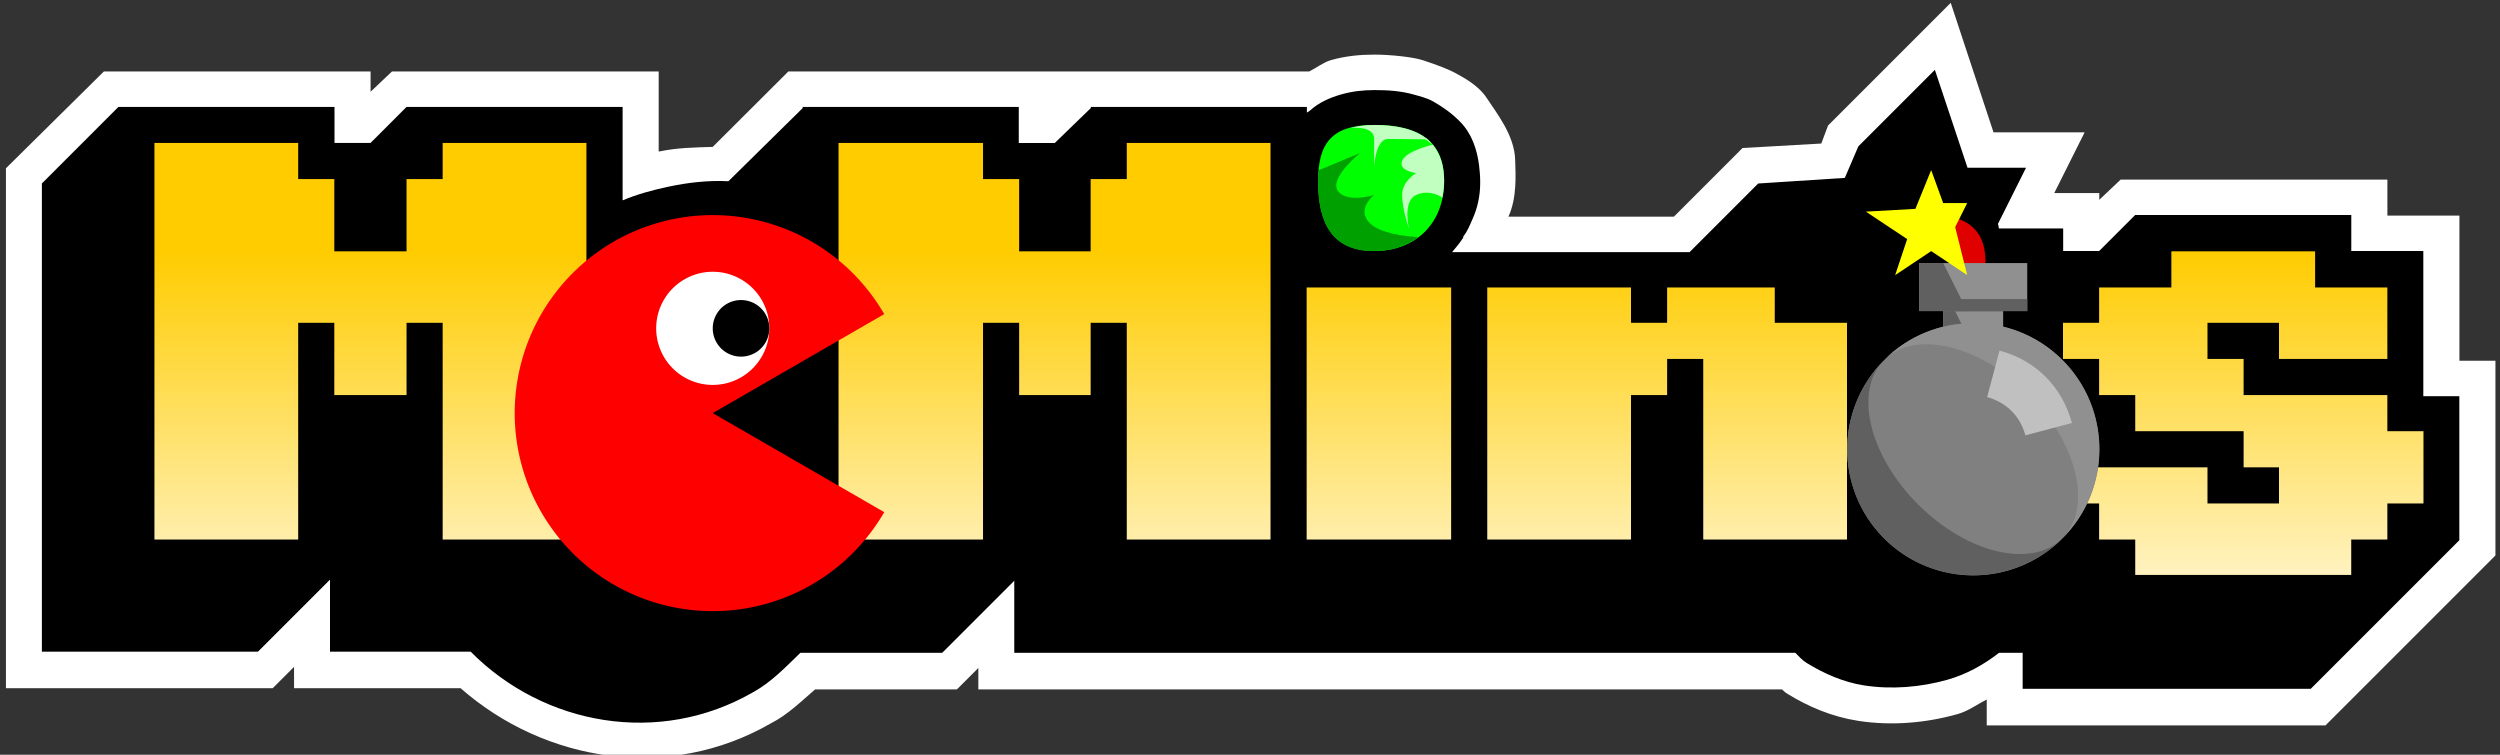 <?xml version="1.0" encoding="UTF-8" standalone="no"?>
<!-- Created with Inkscape (http://www.inkscape.org/) -->
<svg id="svg2" xmlns:rdf="http://www.w3.org/1999/02/22-rdf-syntax-ns#" xmlns="http://www.w3.org/2000/svg" height="64" width="212" version="1.1" xmlns:cc="http://creativecommons.org/ns#" xmlns:xlink="http://www.w3.org/1999/xlink" xmlns:dc="http://purl.org/dc/elements/1.1/">
 <rect width="100%" height="100%" fill="#333333" stroke="none"/>
 <title id="title3928">McMinos logo</title>
 <defs id="defs4">
  <linearGradient id="linearGradient3146" y2="752.36" gradientUnits="userSpaceOnUse" x2="92" gradientTransform="matrix(2 0 0 2 -88.773 -754.43)" y1="740.36" x1="92">
   <stop id="stop5107" stop-color="#fc0" offset="0"/>
   <stop id="stop5109" stop-color="#fff" offset="1"/>
  </linearGradient>
 </defs>
 <g id="layer1" transform="translate(-408.18 -639.48)">
  <g id="g4312" transform="matrix(1.527 0 0 1.527 294.19 -448.28)">
   <path id="path4308" style="block-progression:tb;text-indent:0;color:black;text-transform:none" d="m182.98 712.51-6.812 6.812-0.375 1-4.375 0.25-3.812 3.812h-9.188c0.485-1.056 0.399-2.345 0.375-3.125-0.018-1.398-1.091-2.704-1.562-3.438-0.472-0.734-1.298-1.156-1.687-1.375-0.428-0.242-1.078-0.486-1.875-0.75-0.546-0.181-1.817-0.312-2.688-0.312-0.804 0-1.626 0.076-2.438 0.312-0.397 0.116-0.785 0.423-1.188 0.625h-0.125-28.8l-4.2 4.188c-0.987 0.028-2.003 0.049-2.938 0.25h-0.063v-4.438h-14.812l-1.187 1.125v-1.125h-14.812l-5.438 5.375v28.875h14.812l1.188-1.188v1.188h9.25c4.689 4.111 11.56 5.223 17.25 1.938 0.893-0.449 1.729-1.264 2.438-1.875h7.875l1.188-1.188v1.188h44.625c0.121 0.099 0.149 0.149 0.312 0.25 1.137 0.702 2.458 1.272 3.938 1.5 1.846 0.285 3.754 0.116 5.5-0.375 0.607-0.171 1.077-0.536 1.625-0.812v1.438h18.812l9.438-9.438v-10.812h-2v-8.062h-4v-2h-14.812l-1.188 1.125v-0.375h-2.5l1.688-3.375h-5.062l-2.375-7.188z" fill="#fff"/>
   <path id="path9330" style="block-progression:tb;color:black;text-transform:none;text-indent:0" d="m182.1 716.23-4.25 4.25-0.75 1.75-4.812 0.312-3.812 3.812h-13.188c0.22-0.252 0.442-0.531 0.625-0.812 0.01-0.016-0.012-0.048 0-0.063 0.241-0.291 0.375-0.662 0.5-0.938 0.293-0.643 0.438-1.319 0.438-2.062-0-0.331-0.027-0.646-0.063-0.938-0.111-0.901-0.408-1.777-1.062-2.438-0.456-0.46-0.913-0.79-1.5-1.125-0.331-0.189-0.765-0.29-1.062-0.375-0.704-0.201-1.436-0.25-2.188-0.25-0.653 0-1.27 0.074-1.875 0.25-0.605 0.176-1.21 0.441-1.688 0.875-0.06 0.055-0.118 0.079-0.187 0.125v-0.313h-12v0.063l-2 1.938h-2v-2h-12v0.063l-4.125 4.062c-1.126-0.058-2.248 0.07-3.375 0.312-0.838 0.18-1.686 0.408-2.5 0.75v-5.188h-12l-2 2h-2v-2h-12l-4.25 4.25v26h12l4-4v4h7.812c4.064 4.108 10.475 5.26 15.688 2.25 1.013-0.556 1.803-1.396 2.625-2.188h7.875l4-4v4h43.375c0.212 0.219 0.387 0.415 0.625 0.562 0.971 0.6 2.06 1.076 3.188 1.25 1.527 0.236 3.138 0.106 4.625-0.312 1.041-0.293 2.019-0.826 2.875-1.5h1.312v2h16l8.25-8.25v-8h-2v-8.062h-4v-2h-12l-2 2h-2v-1.25h-2-1.562c-0.04-0.078-0.016-0.176-0.063-0.25l0.125-0.25 1.438-2.875h-3.25z"/>
   <path id="path4156" fill="url(#linearGradient3146)" d="m83.226 720.29v22.025h7.983v-12.036h2.006v2.006 2.006h2.006 2.006v-2.006-2.006h2.006v12.036h7.983v-22.025h-7.983v2.006h-2.006v2.006 2.006h-2.006-2.006v-2.006-2.006h-2.006v-2.006h-7.983zm37.991 0v22.025h8.024v-12.036h2.006v2.006 2.006h1.965 2.006v-2.006-2.006h2.006v12.036h7.983v-22.025h-7.983v2.006h-2.006v2.006 2.006h-2.006-1.965v-2.006-2.006h-2.006v-2.006h-8.024zm74.017 6.018v2.006h-4.012v1.965h-2.006v2.006h2.006v2.006h2.006v2.006h6.018v2.006h1.965v2.006h-3.971v-2.006h-8.024v2.006h2.006v2.006h2.006v1.965h11.995v-1.965h2.006v-2.006h2.006v-2.006-2.006h-2.006v-2.006h-7.983v-2.006h-2.006v-2.006h3.971v2.006h6.018v-2.006-1.965h-4.012v-2.006h-7.983zm-48.021 2.006v14.001h8.024v-14.001h-8.024zm10.03 0v14.001h7.983v-8.024h2.006v-2.006h2.006v2.006 8.024h7.983v-8.024-2.006-2.006h-4.012v-1.965h-5.977v1.965h-2.006v-1.965h-7.983z"/>
   <path id="path4162" d="m150.96 719.29c-2.333 0-3.111 0.992-3.111 3.111 0 2.333 0.778 3.889 3.111 3.889s3.889-1.556 3.889-3.889-1.556-3.111-3.889-3.111z" fill="lime"/>
   <path id="path4164" d="m150.18 720.85-2.285 0.948c-0.016 0.191-0.049 0.394-0.049 0.608 0 2.333 0.778 3.889 3.111 3.889 0.979 0 1.807-0.288 2.455-0.778-0.681-0.036-2.124-0.194-2.698-0.778-0.765-0.778 0.243-1.556 0.243-1.556s-1.546 0.471-2.017-0.243c-0.472-0.714 1.24-2.09 1.24-2.09z" fill="#00a000"/>
   <path id="path4166" d="m150.96 719.29c-0.519 0-0.939 0.07-1.312 0.17 0.193-0.018 1.312-0.106 1.312 0.608v1.556c0.036-0.516 0.194-1.556 0.778-1.556 0.769 0 2.157 0.024 2.188 0.024-0.684-0.572-1.71-0.802-2.965-0.802z" fill="#c1ffc1"/>
   <path id="path4168" d="m153.85 720.02-0.073 0.049 0.438 0.316c-0.111-0.132-0.227-0.259-0.365-0.365zm0.365 0.365s-1.485 0.338-1.701 0.899c-0.217 0.561 0.778 0.681 0.778 0.681s-0.778 0.438-0.778 1.215c0 0.778 0.389 1.896 0.389 1.896s-0.389-1.539 0.389-1.896c0.778-0.357 1.458 0.146 1.458 0.146 0.059-0.295 0.097-0.596 0.097-0.924 0-0.883-0.228-1.538-0.632-2.017z" fill="#c1ffc1"/>
   <path id="path4172" d="m30 21.5a10.5 10.5 0 1 1 -21 0 10.5 10.5 0 1 1 21 0z" transform="matrix(.667 0 0 .667 171.23 722.96)" fill="gray"/>
   <rect id="rect4174" height="1.333" width="3.333" y="729.63" x="182.56" fill="#909090"/>
   <path id="path4176" style="block-progression:tb;text-indent:0;color:black;text-transform:none" d="m182.35 724.32a0.659 0.659 0 1 0 0.125 1.312c0.32 0.049 0.875 0.361 0.938 0.438 0.178 0.219 0.187 0.295 0.187 0.875a0.656 0.656 0 0 0 1.312 0c0-0.757-0.165-1.338-0.5-1.75-0.451-0.555-1.106-0.776-1.75-0.875a0.655 0.655 0 0 0 -0.312 0z" fill="#e00000"/>
   <rect id="rect4178" height="2.667" width="6" y="726.96" x="181.23" fill="#909090"/>
   <path id="path4180" d="m179.28 732.35c-2.732 2.732-2.732 7.167 0 9.899s7.167 2.732 9.899 0c-1.691 1.691-5.282 0.847-8.014-1.886s-3.577-6.322-1.886-8.014z" fill="#606060"/>
   <path id="path4182" d="m182.56 729.63v1.333h1.333l-0.667-1.333h-0.667z" fill="#606060"/>
   <path id="path4184" d="m189.18 742.24c2.732-2.732 2.732-7.167 0-9.899s-7.167-2.732-9.899 0c1.691-1.691 5.282-0.847 8.014 1.886s3.577 6.322 1.886 8.014z" fill="#909090"/>
   <path id="path4186" d="m181.23 726.96v2.667h2.667l-1.333-2.667h-1.333z" fill="#606060"/>
   <rect id="rect4188" height=".667" width="4.45" y="728.96" x="182.78" fill="#606060"/>
   <path id="path4190" d="m185.69 731.82-0.688 2.583c1.066 0.286 1.839 1.059 2.125 2.125l2.583-0.687c-0.54-2.014-2.007-3.481-4.021-4.021z" fill="silver"/>
   <path id="path4192" d="m181.02 723.95-2.751 0.153 2.293 1.526-0.667 2 2-1.333 2 1.333-0.667-2.667 0.667-1.333h-1.333l-0.667-1.834-0.875 2.155z" fill="#ff0"/>
   <path id="path4200" transform="matrix(-1.573 0 0 1.573 126.76 722.71)" fill="red" d="m1.911 4.504a6.991 6.991 0 1 1 0 6.991l6.055-3.496z"/>
   <path id="path4202" d="m10 5a2 2 0 1 1 -4 0 2 2 0 1 1 4 0z" transform="matrix(-1.571 0 0 1.571 126.8 722.73)" fill="#fff"/>
   <path id="path4204" d="m9 5a1 1 0 1 1 -2 0 1 1 0 1 1 2 0z" transform="matrix(-1.571 0 0 1.571 128.37 722.73)"/>
  </g>
 </g>
</svg>
